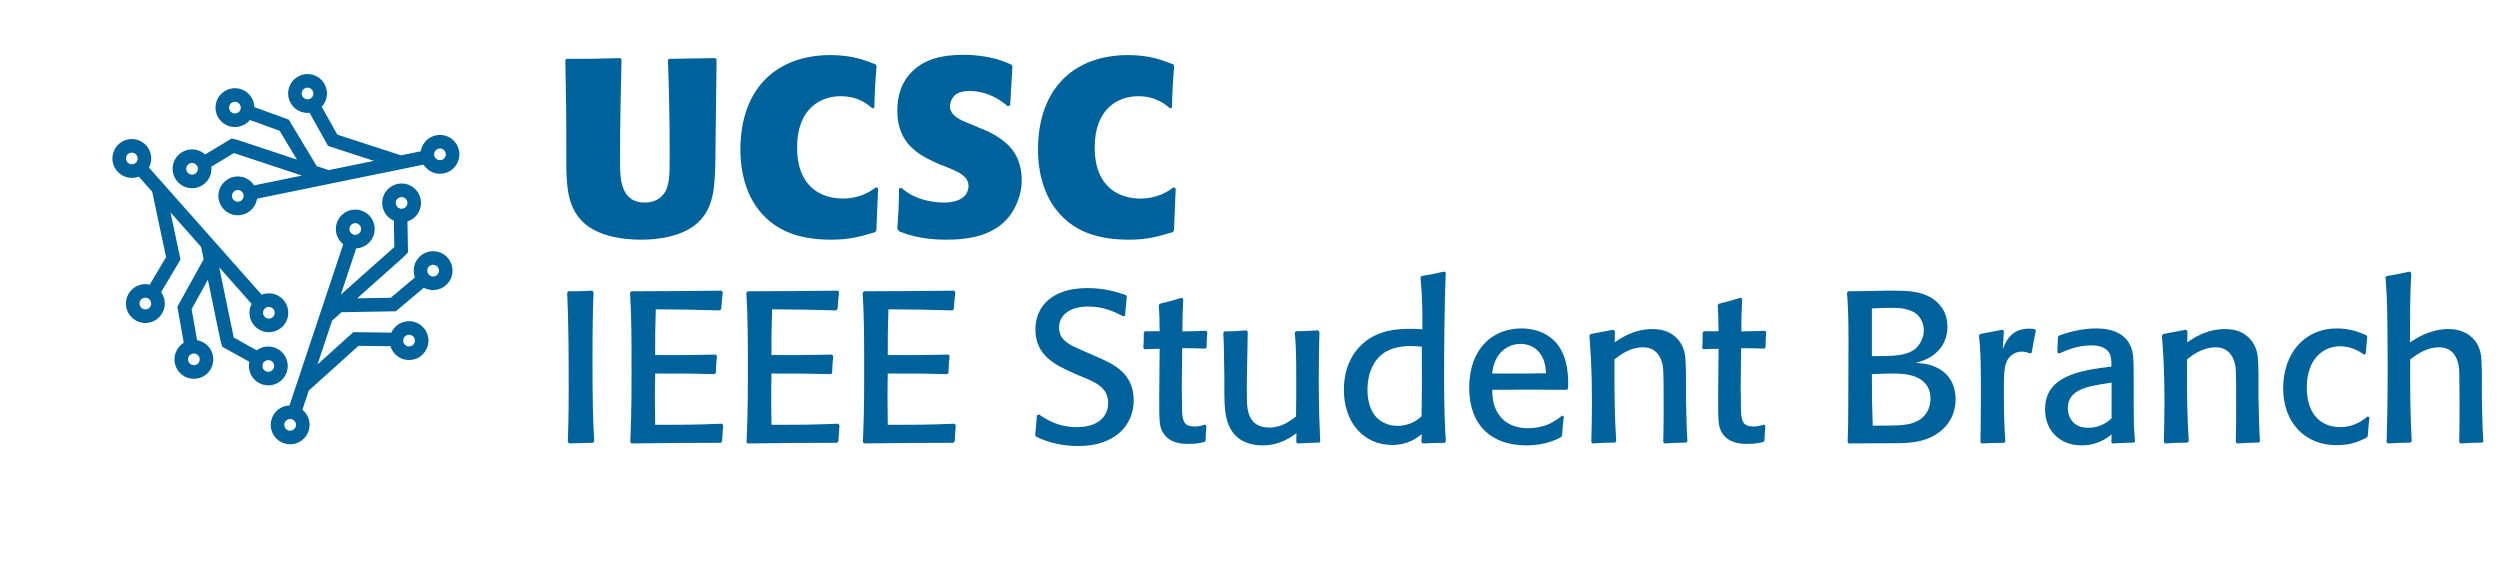 <svg width="456" height="105" viewBox="0 0 456 105" fill="none" xmlns="http://www.w3.org/2000/svg">
<path d="M27.717 53.667L31.608 47.123L28.907 34.397M25.5 30.554L28.907 34.397M28.907 34.397L37.83 44.461M37.83 44.461L47.564 55.44M37.83 44.461L38.456 47.491M47.035 65.43L41.59 62.411L41.41 61.784L38.456 47.491M38.456 47.491L33.649 56.164L34.939 63.47M25.161 26.886C26.275 27.503 26.677 28.907 26.06 30.021C25.975 30.173 25.876 30.312 25.765 30.437C25.064 31.226 23.886 31.452 22.925 30.919C21.811 30.302 21.409 28.898 22.026 27.785C22.643 26.671 24.047 26.268 25.161 26.886ZM50.161 55.034C51.275 55.651 51.678 57.055 51.06 58.169C50.443 59.283 49.039 59.685 47.925 59.068C46.812 58.45 46.409 57.047 47.026 55.933C47.185 55.646 47.397 55.406 47.642 55.219C48.348 54.679 49.334 54.576 50.161 55.034ZM27.627 53.353C26.514 52.736 25.11 53.138 24.492 54.252C23.875 55.366 24.277 56.77 25.391 57.387C26.505 58.005 27.909 57.602 28.526 56.488C29.088 55.474 28.805 54.221 27.911 53.538C27.906 53.535 27.902 53.532 27.898 53.528C27.892 53.524 27.886 53.52 27.881 53.516C27.801 53.457 27.716 53.403 27.627 53.353ZM36.484 63.536C37.598 64.153 38.001 65.557 37.383 66.671C36.766 67.785 35.362 68.187 34.248 67.57C33.134 66.952 32.732 65.549 33.349 64.435C33.715 63.775 34.357 63.365 35.051 63.268C35.528 63.202 36.03 63.284 36.484 63.536ZM50.059 64.733C51.172 65.35 51.575 66.753 50.958 67.867C50.34 68.981 48.937 69.384 47.823 68.766C46.709 68.149 46.306 66.745 46.924 65.631C46.944 65.595 46.965 65.56 46.986 65.525C47.632 64.493 48.981 64.135 50.059 64.733Z" stroke="#00629B" stroke-width="2.482"/>
<path d="M56.969 18.95L60.69 25.591L73.062 29.615M78.093 28.586L73.062 29.615M73.062 29.615L59.885 32.31M59.885 32.31L45.51 35.251M59.885 32.31L56.948 31.338M37.123 29.799L42.459 26.592L43.092 26.75L56.948 31.338M56.948 31.338L51.84 22.838L44.868 20.302M81.44 30.126C80.348 30.782 78.932 30.429 78.276 29.337C78.186 29.188 78.115 29.032 78.062 28.874C77.73 27.872 78.122 26.739 79.065 26.173C80.156 25.517 81.573 25.87 82.229 26.962C82.885 28.054 82.532 29.47 81.44 30.126ZM44.562 37.703C43.471 38.359 42.054 38.006 41.398 36.914C40.742 35.823 41.096 34.406 42.187 33.75C43.279 33.094 44.696 33.447 45.352 34.539C45.52 34.82 45.622 35.123 45.662 35.428C45.776 36.31 45.373 37.216 44.562 37.703ZM57.285 19.029C58.377 18.373 58.73 16.956 58.074 15.864C57.418 14.773 56.001 14.419 54.91 15.075C53.818 15.731 53.465 17.148 54.121 18.24C54.718 19.233 55.945 19.615 56.983 19.181C56.988 19.179 56.993 19.177 56.998 19.175C57.005 19.172 57.011 19.17 57.018 19.167C57.108 19.127 57.198 19.081 57.285 19.029ZM44.038 21.608C42.947 22.264 41.53 21.91 40.874 20.819C40.218 19.727 40.571 18.31 41.663 17.654C42.755 16.998 44.171 17.352 44.827 18.443C45.216 19.09 45.25 19.851 44.987 20.5C44.806 20.947 44.483 21.34 44.038 21.608ZM36.215 32.765C35.123 33.421 33.706 33.068 33.05 31.976C32.395 30.884 32.748 29.468 33.84 28.812C34.931 28.156 36.348 28.509 37.004 29.601C37.025 29.636 37.045 29.672 37.064 29.708C37.636 30.783 37.271 32.13 36.215 32.765Z" stroke="#00629B" stroke-width="2.482"/>
<path d="M72.533 61.93L64.92 61.833L55.25 70.535M53.626 75.407L55.25 70.535M55.25 70.535L59.504 57.776M59.504 57.776L64.145 43.856M59.504 57.776L61.815 55.718M73.061 39.319L73.17 45.544L72.716 46.013L61.815 55.718M61.815 55.718L71.73 55.545L77.412 50.775M50.618 77.535C50.596 76.261 51.61 75.211 52.884 75.189C53.058 75.186 53.228 75.202 53.392 75.236C54.425 75.449 55.21 76.355 55.23 77.454C55.252 78.728 54.237 79.778 52.964 79.8C51.691 79.823 50.641 78.808 50.618 77.535ZM62.495 41.809C62.473 40.536 63.487 39.486 64.761 39.464C66.034 39.441 67.084 40.456 67.106 41.729C67.129 43.002 66.114 44.053 64.841 44.075C64.513 44.081 64.2 44.018 63.915 43.899C63.095 43.558 62.512 42.755 62.495 41.809ZM72.306 62.165C72.329 63.438 73.379 64.453 74.652 64.43C75.926 64.408 76.94 63.358 76.918 62.084C76.896 60.811 75.845 59.797 74.572 59.819C73.413 59.839 72.469 60.711 72.325 61.827C72.325 61.833 72.324 61.838 72.323 61.843C72.322 61.85 72.322 61.857 72.321 61.864C72.31 61.963 72.305 62.063 72.306 62.165ZM76.697 49.403C76.674 48.13 77.689 47.08 78.962 47.057C80.235 47.035 81.286 48.049 81.308 49.323C81.33 50.596 80.316 51.647 79.042 51.669C78.288 51.682 77.612 51.331 77.182 50.779C76.885 50.398 76.706 49.922 76.697 49.403ZM70.946 37.049C70.923 35.776 71.938 34.726 73.211 34.703C74.484 34.681 75.535 35.695 75.557 36.969C75.579 38.242 74.565 39.292 73.291 39.315C73.25 39.316 73.209 39.315 73.169 39.314C71.951 39.271 70.967 38.282 70.946 37.049Z" stroke="#00629B" stroke-width="2.482"/>
<path d="M113.136 10.597L113.365 10.825C113.228 16.864 113.09 22.949 113.09 28.988C113.09 30.727 113.09 32.694 113.594 34.112C114.188 35.851 115.424 36.949 117.574 36.949C118.398 36.949 119.679 36.812 120.731 35.76C122.149 34.341 122.149 32.054 122.149 28.714C122.149 20.616 122.012 16.087 121.829 10.917L122.058 10.734L130.43 10.597L130.704 10.78L130.476 29.629L130.43 31.367C130.247 34.753 130.064 38.779 126.312 41.387C124.345 42.759 121.097 43.72 116.934 43.72C113.639 43.72 108.332 43.125 105.633 39.74C103.483 37.086 103.391 33.655 103.3 30.773V29.354C103.3 19.976 103.254 18.146 103.117 10.963L103.3 10.734C107.555 10.734 108.698 10.734 113.136 10.597ZM159.846 42.073L159.617 42.348C157.146 43.08 155.042 43.72 151.656 43.72C146.121 43.72 142.827 42.302 140.539 40.472C136.101 36.903 135.049 31.413 135.049 27.296C135.049 15.995 141.774 10.048 151.473 10.048C155.499 10.048 157.833 11.008 159.708 11.741L159.891 12.061C159.617 15.263 159.571 16.27 159.48 19.61L159.159 19.793C158.244 19.015 156.552 17.551 153.303 17.551C149.689 17.551 145.389 19.793 145.389 26.884C145.389 34.295 150.009 36.217 153.715 36.217C156.963 36.217 158.839 34.844 159.8 34.158L160.166 34.341L159.846 42.073ZM163.987 34.387L164.399 34.25C164.719 34.524 165.039 34.799 165.405 35.028C167.235 36.354 170.072 36.949 172.13 36.949C176.248 36.949 176.66 34.707 176.66 33.929C176.66 32.145 174.784 31.367 173.411 30.773L171.124 29.858C167.967 28.439 163.667 26.472 163.667 20.204C163.667 17.688 164.261 15.034 166.595 12.838C168.791 10.825 171.627 10.002 175.745 10.002C180.411 10.002 183.111 11.191 184.483 11.786L184.666 12.061L184.254 19.198L183.843 19.381C183.202 18.878 182.562 18.374 181.83 17.963C180.274 17.047 178.398 16.59 176.934 16.59C175.241 16.59 174.601 17.047 174.281 17.276C173.732 17.734 173.274 18.557 173.274 19.381C173.274 21.119 175.333 21.943 176.339 22.355L178.856 23.407C179.634 23.727 181.784 24.505 183.705 26.289C186.039 28.439 186.359 31.184 186.359 32.877C186.359 35.943 184.941 38.23 184.529 38.871C181.83 42.851 177.163 43.72 172.542 43.72C167.967 43.72 165.359 42.714 164.033 42.21L163.667 41.753C163.895 38.276 163.941 37.727 163.987 34.387ZM214.13 42.073L213.901 42.348C211.431 43.08 209.326 43.72 205.94 43.72C200.405 43.72 197.111 42.302 194.823 40.472C190.385 36.903 189.333 31.413 189.333 27.296C189.333 15.995 196.058 10.048 205.757 10.048C209.783 10.048 212.117 11.008 213.993 11.741L214.176 12.061C213.901 15.263 213.855 16.27 213.764 19.61L213.444 19.793C212.529 19.015 210.836 17.551 207.587 17.551C203.973 17.551 199.673 19.793 199.673 26.884C199.673 34.295 204.293 36.217 207.999 36.217C211.248 36.217 213.123 34.844 214.084 34.158L214.45 34.341L214.13 42.073Z" fill="#00629B"/>
<path d="M107.993 53.016L108.267 53.29C108.15 55.913 108.072 59.005 108.072 65.737C108.072 73.252 108.15 76.462 108.385 80.494L108.15 80.768C106.428 80.807 105.88 80.807 103.805 80.885L103.57 80.611C103.649 78.224 103.727 76.149 103.727 71.1C103.727 65.189 103.727 59.318 103.453 53.447L103.649 53.133C105.371 53.133 105.997 53.133 107.993 53.016ZM131.673 77.284L131.908 77.558C131.791 78.889 131.791 79.163 131.712 80.494L131.438 80.768C123.806 80.768 122.592 80.807 115.155 80.885L114.959 80.611C115.077 77.519 115.194 75.405 115.194 68.242C115.194 61.666 115.194 57.909 114.92 53.407L115.155 53.133C122.866 53.094 124.393 53.094 131.595 53.016L131.83 53.29C131.712 54.464 131.634 54.934 131.556 56.343L131.321 56.617C126.271 56.46 124.588 56.46 119.617 56.421C119.5 60.022 119.5 61.157 119.5 64.759C124.314 64.798 125.802 64.759 130.577 64.68L130.773 64.954C130.616 66.324 130.616 66.716 130.577 67.968L130.342 68.242C125.802 68.125 124.823 68.125 119.5 68.125C119.422 72.665 119.461 73.761 119.5 77.48C125.41 77.48 126.624 77.48 131.673 77.284ZM152.888 77.284L153.123 77.558C153.005 78.889 153.005 79.163 152.927 80.494L152.653 80.768C145.02 80.768 143.807 80.807 136.37 80.885L136.174 80.611C136.292 77.519 136.409 75.405 136.409 68.242C136.409 61.666 136.409 57.909 136.135 53.407L136.37 53.133C144.081 53.094 145.607 53.094 152.81 53.016L153.044 53.29C152.927 54.464 152.849 54.934 152.77 56.343L152.536 56.617C147.486 56.46 145.803 56.46 140.832 56.421C140.715 60.022 140.715 61.157 140.715 64.759C145.529 64.798 147.016 64.759 151.792 64.68L151.988 64.954C151.831 66.324 151.831 66.716 151.792 67.968L151.557 68.242C147.016 68.125 146.038 68.125 140.715 68.125C140.636 72.665 140.675 73.761 140.715 77.48C146.625 77.48 147.838 77.48 152.888 77.284ZM174.103 77.284L174.337 77.558C174.22 78.889 174.22 79.163 174.142 80.494L173.868 80.768C166.235 80.768 165.022 80.807 157.585 80.885L157.389 80.611C157.506 77.519 157.624 75.405 157.624 68.242C157.624 61.666 157.624 57.909 157.35 53.407L157.585 53.133C165.296 53.094 166.822 53.094 174.024 53.016L174.259 53.29C174.142 54.464 174.063 54.934 173.985 56.343L173.75 56.617C168.701 56.46 167.018 56.46 162.047 56.421C161.929 60.022 161.929 61.157 161.929 64.759C166.744 64.798 168.231 64.759 173.007 64.68L173.202 64.954C173.046 66.324 173.046 66.716 173.007 67.968L172.772 68.242C168.231 68.125 167.253 68.125 161.929 68.125C161.851 72.665 161.89 73.761 161.929 77.48C167.84 77.48 169.053 77.48 174.103 77.284ZM198.174 64.25L200.131 65.111C202.989 66.363 206.786 68.007 206.786 73.018C206.786 77.401 203.537 81.355 196.726 81.355C192.577 81.355 189.915 80.102 188.976 79.633L188.819 79.359C188.976 77.989 189.015 77.245 189.132 75.757L189.524 75.601C190.502 76.266 192.773 77.91 196.413 77.91C200.445 77.91 202.128 75.836 202.128 73.487C202.128 70.747 199.857 69.691 197.313 68.712L195.356 67.851C192.577 66.559 188.858 64.876 188.858 60.101C188.858 58.652 189.25 57.165 190.072 55.991C191.872 53.407 195.121 52.546 198.292 52.546C201.384 52.546 203.263 53.133 205.337 53.799L205.533 54.112C205.376 55.599 205.337 56.147 205.22 57.556L204.907 57.713C203.224 56.852 201.384 55.913 198.448 55.913C195.2 55.913 193.164 57.439 193.164 59.748C193.164 61.51 194.338 62.332 195.16 62.841C195.669 63.154 195.826 63.232 198.174 64.25ZM219.78 77.441L220.054 77.675C219.937 78.967 219.937 79.241 219.898 80.376L219.702 80.611C218.88 80.807 218.215 80.963 216.767 80.963C215.827 80.963 213.361 80.963 212.148 78.928C211.443 77.793 211.443 76.853 211.443 72.235L211.521 63.623C210.152 63.623 210.112 63.663 208.703 63.702L208.547 63.467C208.625 62.214 208.625 61.901 208.625 60.649L208.86 60.414C209.721 60.414 210.23 60.453 211.521 60.414C211.482 59.592 211.482 58.731 211.482 57.909C211.443 57.165 211.404 56.421 211.365 55.678L211.561 55.404C213.322 54.973 213.753 54.856 215.553 54.308L215.827 54.503C215.71 57.087 215.671 57.596 215.671 60.453C217.315 60.414 217.784 60.414 220.015 60.336L220.211 60.57C220.133 61.588 220.094 62.019 220.094 63.349L219.898 63.584C217.941 63.545 217.706 63.506 215.631 63.506L215.553 70.787C215.592 71.256 215.592 73.487 215.592 74.035C215.592 76.893 215.945 77.793 217.902 77.793C218.724 77.793 219.35 77.597 219.78 77.441ZM240.427 60.257L240.662 60.531C240.584 63.506 240.544 66.285 240.544 69.456C240.544 74.27 240.662 77.167 240.74 78.85C240.74 79.398 240.779 79.946 240.818 80.494L240.662 80.729C238.783 80.768 238.47 80.807 236.669 80.885L236.435 80.65L236.474 79.006C235.613 79.633 233.538 81.237 230.328 81.237C228.802 81.237 227.119 80.885 225.866 79.907C223.361 77.871 223.361 74.544 223.322 71.491V69.064C223.244 63.467 223.244 62.841 223.126 60.727L223.322 60.453C225.162 60.414 225.514 60.414 227.354 60.257L227.588 60.531L227.432 69.103C227.432 70.16 227.393 70.943 227.432 72.822C227.471 74.466 227.549 77.989 231.503 77.989C233.812 77.989 235.456 76.697 236.395 75.953C236.435 73.84 236.435 72.039 236.435 69.769C236.435 64.328 236.395 63.232 236.161 60.688L236.395 60.414C238.196 60.375 238.626 60.375 240.427 60.257ZM259.098 50.589L259.294 50.354C261.29 50.002 261.681 49.924 263.443 49.532L263.717 49.767C263.443 55.208 263.404 64.915 263.404 68.829C263.404 74.896 263.56 77.793 263.717 80.494L263.521 80.768C261.799 80.768 261.329 80.807 259.529 80.885L259.255 80.65L259.333 79.202C258.394 79.907 256.789 81.159 253.931 81.159C248.725 81.159 245.124 77.049 245.124 71.1C245.124 66.833 246.925 64.132 248.569 62.684C251.426 60.101 255.145 59.983 257.18 59.983C258.002 59.983 258.394 59.983 259.45 60.062C259.49 55.208 259.294 52.859 259.098 50.589ZM259.294 75.953C259.372 70.826 259.372 69.651 259.333 63.232C258.668 63.193 258.198 63.115 257.376 63.115C256.162 63.115 253.579 63.193 251.7 64.954C250.839 65.776 249.43 67.616 249.43 71.1C249.43 73.331 250.056 74.936 250.878 75.914C251.583 76.736 252.875 77.675 254.91 77.675C257.298 77.675 258.746 76.423 259.294 75.953ZM284.932 75.797L285.245 75.992C285.05 77.558 285.011 77.95 284.932 79.476L284.697 79.75C284.032 80.102 281.918 81.237 278.435 81.237C272.015 81.237 267.984 77.558 267.984 70.747C267.984 63.467 272.368 59.905 277.495 59.905C280.587 59.905 282.74 61.197 283.915 62.606C286.146 65.267 286.067 69.142 286.028 70.865L285.754 71.1C279.648 71.061 278.591 71.061 272.172 71.1C272.211 72.47 272.328 74.388 273.659 75.992C275.264 77.91 277.495 78.106 278.709 78.106C279.844 78.106 281.018 77.91 282.114 77.519C283.562 76.932 284.423 76.227 284.932 75.797ZM281.997 68.086C281.957 67.538 281.918 66.677 281.605 65.776C280.822 63.623 279.1 62.723 277.339 62.723C275.147 62.723 272.563 64.211 272.172 68.125C276.908 68.164 278.395 68.125 281.997 68.086ZM307.791 80.494L307.556 80.729C305.677 80.768 305.442 80.768 303.642 80.885L303.368 80.611C303.368 80.181 303.407 79.75 303.407 79.319C303.446 77.401 303.446 75.484 303.446 73.566C303.446 67.538 303.407 67.146 303.211 66.324C302.468 63.349 300.236 63.349 299.688 63.349C297.34 63.349 295.539 64.719 294.483 65.541C294.443 72.352 294.522 75.914 294.796 80.494L294.561 80.729C292.643 80.768 292.33 80.768 290.451 80.885L290.255 80.611C290.294 78.419 290.373 76.305 290.373 73.409C290.373 67.146 290.099 63.819 289.903 61.197L290.138 60.923C292.095 60.57 292.447 60.492 294.287 60.14L294.561 60.414L294.522 62.449C295.539 61.745 297.966 60.022 301.411 60.022C302.389 60.022 303.603 60.179 304.66 60.766C305.677 61.353 306.499 62.254 306.93 63.31C307.439 64.485 307.478 65.659 307.517 68.086V72.665C307.634 77.245 307.673 79.006 307.791 80.494ZM321.726 77.441L322 77.675C321.882 78.967 321.882 79.241 321.843 80.376L321.648 80.611C320.826 80.807 320.16 80.963 318.712 80.963C317.772 80.963 315.307 80.963 314.093 78.928C313.389 77.793 313.389 76.853 313.389 72.235L313.467 63.623C312.097 63.623 312.058 63.663 310.649 63.702L310.492 63.467C310.57 62.214 310.57 61.901 310.57 60.649L310.805 60.414C311.666 60.414 312.175 60.453 313.467 60.414C313.428 59.592 313.428 58.731 313.428 57.909C313.389 57.165 313.349 56.421 313.31 55.678L313.506 55.404C315.267 54.973 315.698 54.856 317.498 54.308L317.772 54.503C317.655 57.087 317.616 57.596 317.616 60.453C319.26 60.414 319.73 60.414 321.961 60.336L322.156 60.57C322.078 61.588 322.039 62.019 322.039 63.349L321.843 63.584C319.886 63.545 319.651 63.506 317.577 63.506L317.498 70.787C317.538 71.256 317.538 73.487 317.538 74.035C317.538 76.893 317.89 77.793 319.847 77.793C320.669 77.793 321.295 77.597 321.726 77.441ZM344.094 80.846L337.205 80.885L337.01 80.611C337.088 78.732 337.127 76.932 337.127 73.37C337.127 71.687 337.166 63.506 337.166 61.666C337.166 57.556 337.049 55.443 336.892 53.407L337.088 53.133L342.333 53.055C343.116 53.016 344.329 53.016 345.386 53.016C347.695 53.016 350.161 53.094 352.118 54.229C353.567 55.051 355.211 56.695 355.211 59.592C355.211 60.962 354.819 64.876 349.378 66.207C350.279 66.246 351.57 66.285 352.98 66.911C356.346 68.399 356.698 71.374 356.698 72.822C356.698 76.423 354.467 78.967 351.336 80.102C349.261 80.846 347.187 80.846 344.094 80.846ZM342.372 68.203L341.433 68.242C341.433 72.704 341.433 73.37 341.589 77.636H342.333C345.269 77.636 347.656 77.675 349.183 77.049C351.062 76.345 352.118 74.701 352.118 72.744C352.118 68.164 347.069 68.125 345.19 68.125C344.838 68.125 344.486 68.125 342.372 68.203ZM341.433 56.265V64.954C344.955 64.993 347.656 64.954 349.3 63.663C350.279 62.841 350.905 61.549 350.905 60.257C350.905 59.2 350.474 58.183 349.809 57.478C348.439 56.147 346.012 56.147 345.112 56.147C343.859 56.147 342.646 56.186 341.433 56.265ZM370.594 64.289L370.32 64.485C369.928 64.328 369.419 64.132 368.754 64.132C368.01 64.132 367.462 64.406 367.11 64.641C365.505 65.776 365.505 67.499 365.505 71.569C365.505 75.992 365.622 78.302 365.779 80.494L365.583 80.768C363.744 80.768 363.313 80.807 361.434 80.885L361.239 80.65C361.278 77.675 361.317 74.975 361.317 71.334C361.317 65.072 361.199 63.467 360.965 61.197L361.199 60.923C362.687 60.649 363.626 60.453 365.27 60.14L365.505 60.375L365.309 63.702C365.779 62.449 366.758 59.944 370.085 59.944C370.594 59.944 370.868 59.983 371.181 60.062L371.337 60.296C370.946 62.175 370.868 62.567 370.594 64.289ZM389.186 68.829V72.704C389.186 77.558 389.225 77.989 389.421 80.533L389.225 80.729C387.386 80.768 387.073 80.807 385.272 80.885L385.116 80.65L385.155 79.241C384.411 79.828 382.65 81.237 379.675 81.237C375.761 81.237 373.021 78.576 373.021 74.701C373.021 69.456 377.405 67.772 384.45 66.951L385.116 66.872C385.116 65.815 385.116 65.072 384.763 64.445C384.372 63.741 383.472 62.997 381.514 62.997C378.97 62.997 377.209 63.78 375.565 64.485L375.252 64.289C375.33 62.488 375.33 62.254 375.369 61.431L375.604 61.197C377.796 60.414 380.066 59.905 382.376 59.905C385.272 59.905 388.09 60.883 388.912 63.937C389.186 65.033 389.186 67.185 389.186 68.829ZM385.155 69.769L384.802 69.847C380.849 70.434 377.17 70.982 377.17 74.466C377.17 74.662 377.17 78.028 380.888 78.028C383.315 78.028 384.724 76.697 385.155 76.305V69.769ZM412.221 80.494L411.986 80.729C410.107 80.768 409.872 80.768 408.072 80.885L407.798 80.611C407.798 80.181 407.837 79.75 407.837 79.319C407.876 77.401 407.876 75.484 407.876 73.566C407.876 67.538 407.837 67.146 407.641 66.324C406.898 63.349 404.666 63.349 404.118 63.349C401.77 63.349 399.969 64.719 398.913 65.541C398.873 72.352 398.952 75.914 399.226 80.494L398.991 80.729C397.073 80.768 396.76 80.768 394.881 80.885L394.685 80.611C394.724 78.419 394.803 76.305 394.803 73.409C394.803 67.146 394.529 63.819 394.333 61.197L394.568 60.923C396.525 60.57 396.877 60.492 398.717 60.14L398.991 60.414L398.952 62.449C399.969 61.745 402.396 60.022 405.841 60.022C406.819 60.022 408.033 60.179 409.089 60.766C410.107 61.353 410.929 62.254 411.36 63.31C411.869 64.485 411.908 65.659 411.947 68.086V72.665C412.064 77.245 412.103 79.006 412.221 80.494ZM431.871 75.953L432.184 76.11C432.027 77.793 431.988 77.989 431.871 79.593L431.597 79.867C430.461 80.415 428.935 81.198 426.195 81.198C420.284 81.198 416.449 76.932 416.449 70.826C416.449 64.602 420.206 59.905 426.273 59.905C428.817 59.905 430.618 60.727 431.636 61.157L431.792 61.431C431.636 62.841 431.597 63.349 431.518 64.524L431.205 64.68C429.913 63.741 428.426 63.154 426.86 63.154C423.612 63.154 420.754 65.659 420.754 70.669C420.754 75.992 423.768 77.91 426.821 77.91C429.483 77.91 431.127 76.54 431.871 75.953ZM452.968 80.494L452.734 80.729C450.855 80.768 450.62 80.768 448.819 80.885L448.545 80.611L448.584 79.319C448.624 77.284 448.624 75.21 448.624 73.174L448.584 68.986C448.584 68.086 448.584 67.185 448.389 66.324C447.958 64.524 446.862 63.349 444.866 63.349C442.635 63.349 440.913 64.602 439.621 65.541C439.582 72.352 439.66 75.914 439.895 80.494L439.699 80.729C437.899 80.768 437.429 80.768 435.511 80.885L435.315 80.611C435.394 77.832 435.511 74.309 435.511 66.794C435.511 63.506 435.472 60.218 435.433 56.93C435.354 53.486 435.237 52.35 435.12 50.589L435.315 50.354C437.194 50.041 437.82 49.924 439.582 49.532L439.817 49.806C439.582 53.995 439.582 58.222 439.582 62.449C440.834 61.627 443.3 60.022 446.588 60.022C447.489 60.022 448.389 60.14 449.211 60.492C450.972 61.197 452.029 62.606 452.42 64.211C452.616 64.993 452.616 65.463 452.694 68.086V72.665L452.734 74.505C452.812 77.793 452.812 78.341 452.968 80.494Z" fill="#00629B"/>
</svg>
